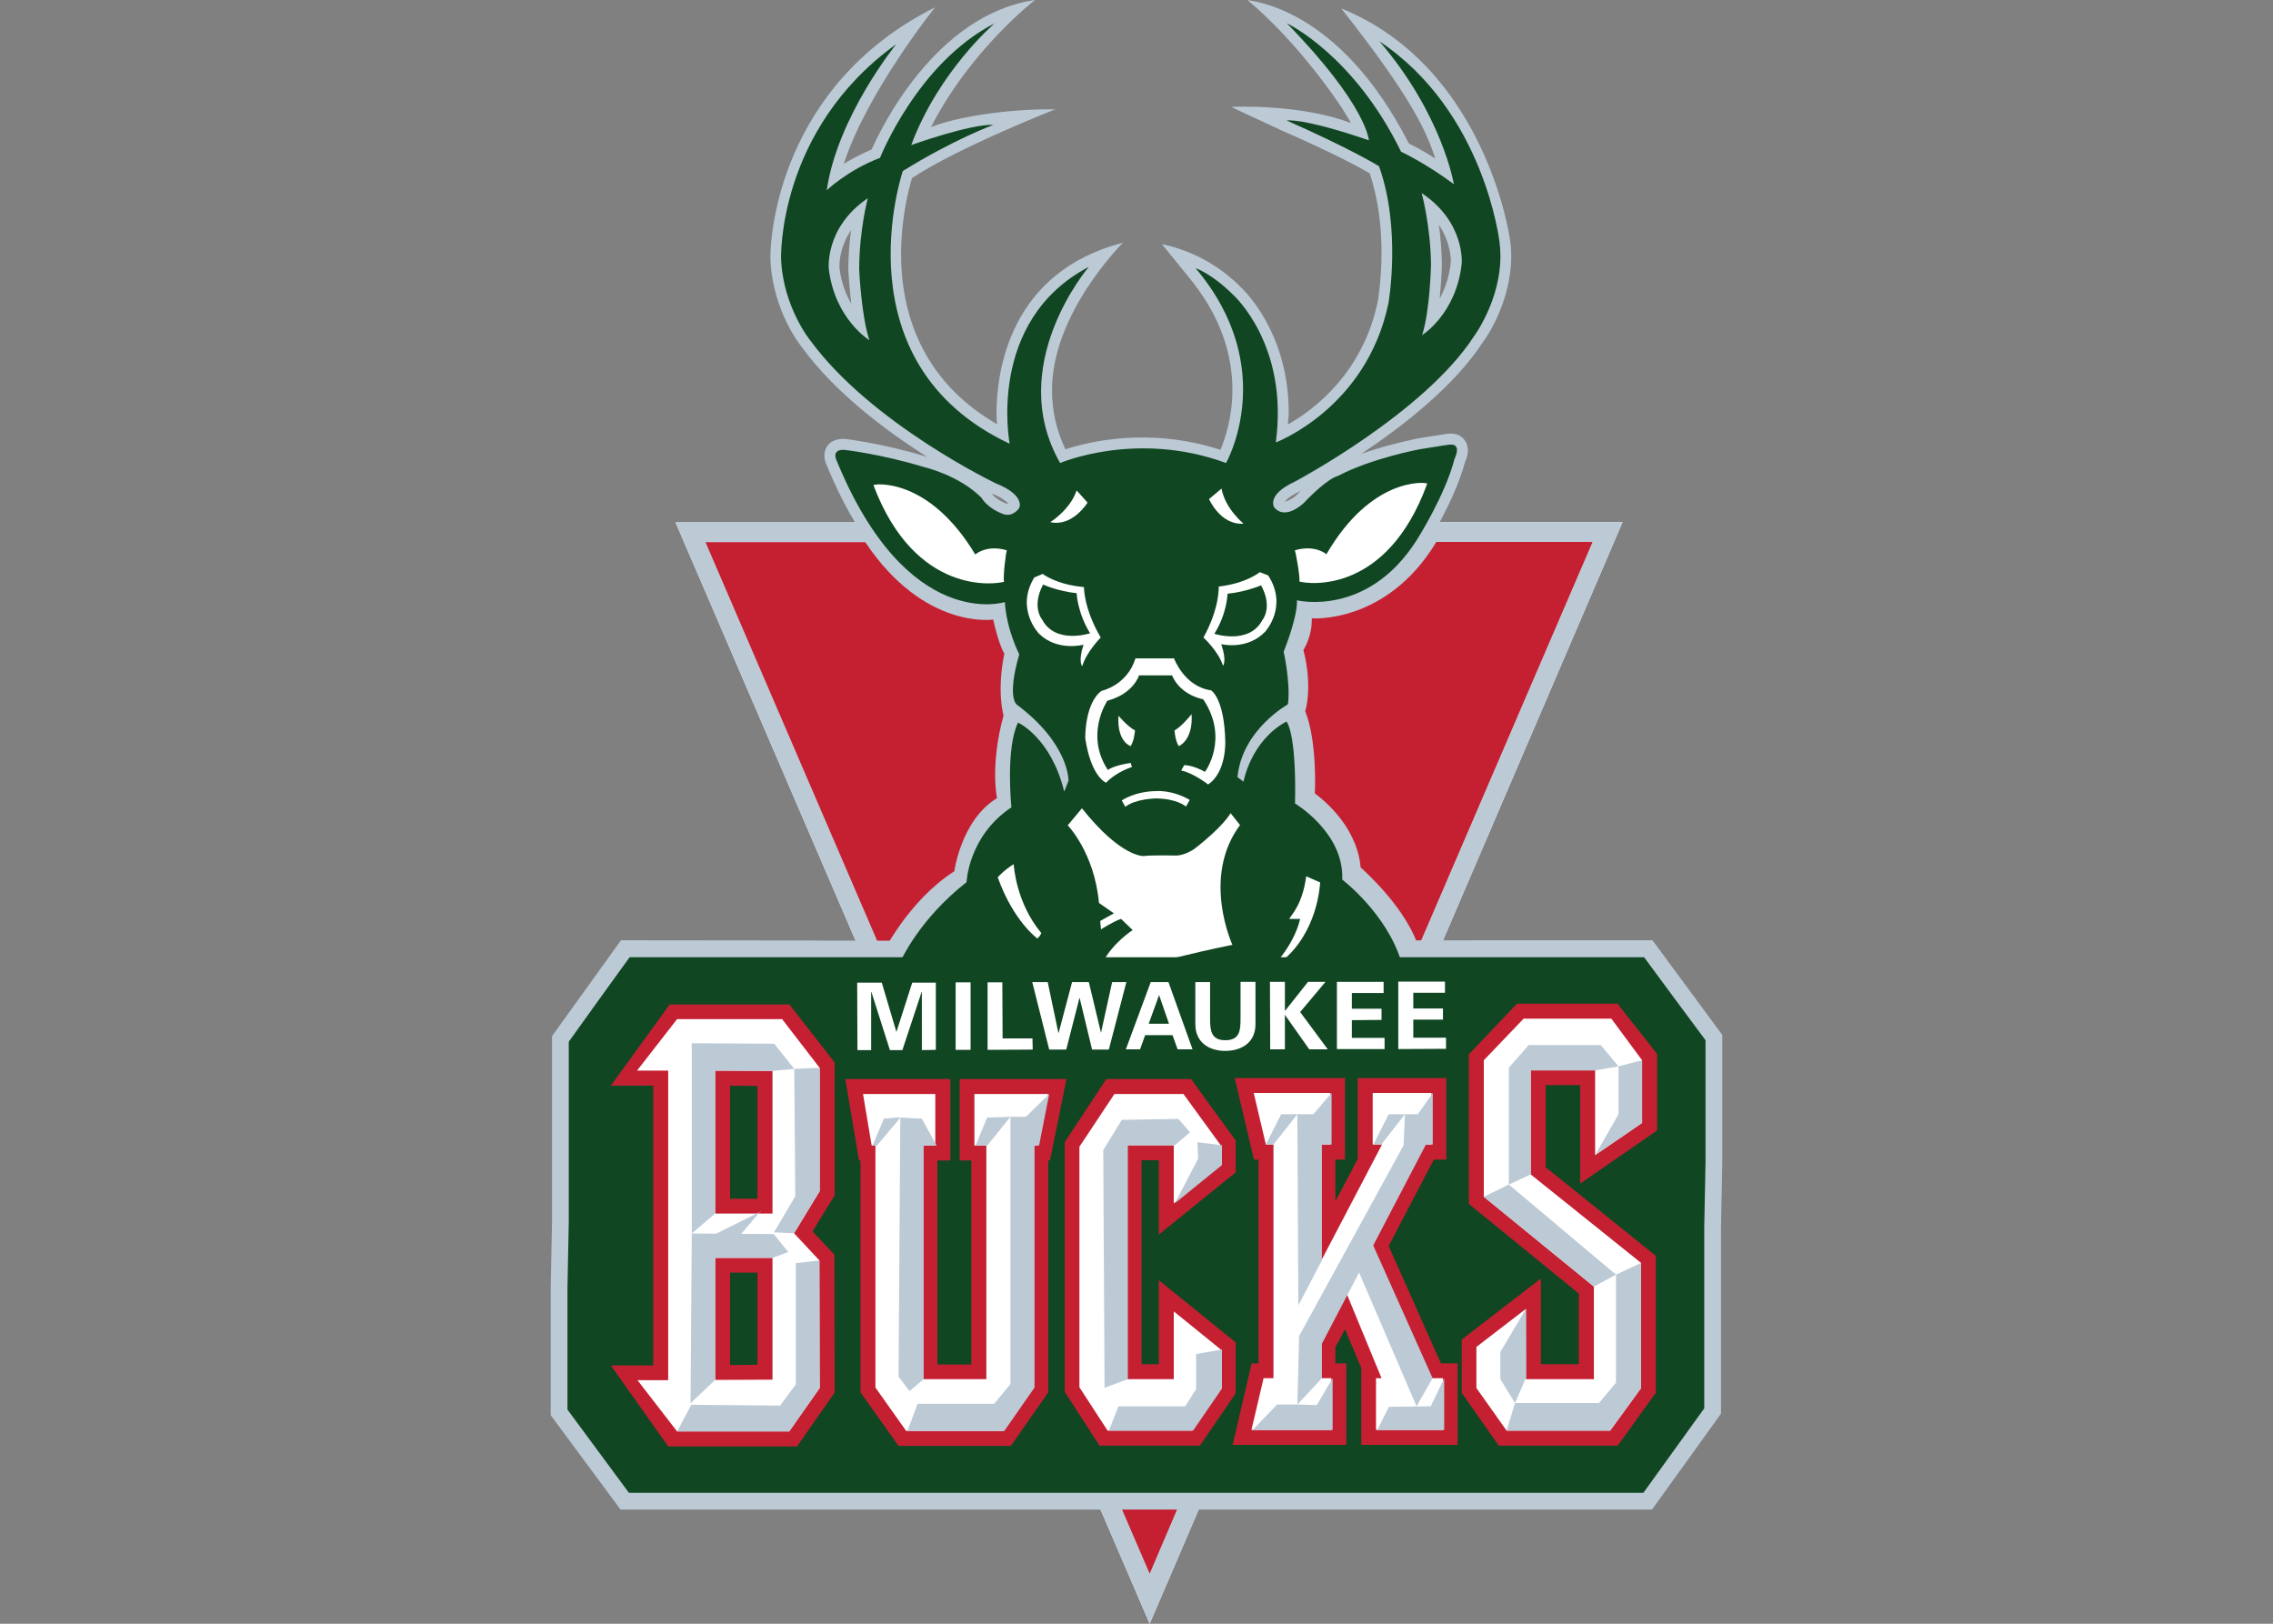 <?xml version="1.0" encoding="UTF-8"?>
<svg xmlns="http://www.w3.org/2000/svg" xmlns:xlink="http://www.w3.org/1999/xlink" width="35pt" height="25pt" viewBox="0 0 35 25" version="1.1">
<rect x="0" y="0" width="35" height="25" fill="#808080" stroke="none"/>
<g id="surface1">
<path style=" stroke:none;fill-rule:nonzero;fill:rgb(100%,100%,100%);fill-opacity:1;" d="M 24.523 8.039 L 10.402 8.043 L 17.703 25 L 24.984 8.039 L 24.523 8.039 "/>
<path style=" stroke:none;fill-rule:nonzero;fill:rgb(73.725%,79.216%,83.922%);fill-opacity:1;" d="M 24.523 8.039 L 10.402 8.043 L 17.703 25 L 24.984 8.039 L 24.523 8.039 M 17.703 24.23 L 10.863 8.348 L 24.523 8.344 Z M 17.703 24.23 "/>
<path style=" stroke:none;fill-rule:nonzero;fill:rgb(73.725%,79.216%,83.922%);fill-opacity:1;" d="M 10.863 8.348 L 24.523 8.344 L 17.703 24.23 L 10.863 8.348 "/>
<path style=" stroke:none;fill-rule:nonzero;fill:rgb(76.863%,12.549%,19.608%);fill-opacity:1;" d="M 10.863 8.348 L 13.324 8.348 C 14.23 9.703 15.293 9.539 15.293 9.539 C 15.387 9.953 15.465 10.062 15.465 10.062 C 15.344 10.664 15.453 11.016 15.453 11.016 C 15.242 11.781 15.352 12.289 15.352 12.289 C 14.801 12.621 14.695 13.414 14.695 13.414 C 13.988 13.867 13.59 14.68 13.59 14.68 L 10.863 8.348 "/>
<path style=" stroke:none;fill-rule:nonzero;fill:rgb(76.863%,12.549%,19.608%);fill-opacity:1;" d="M 24.523 8.344 L 22.117 8.344 C 21.352 9.613 20.199 9.52 20.199 9.52 C 20.207 9.805 20.07 10.008 20.07 10.008 C 20.219 10.59 20.098 10.949 20.098 10.949 C 20.289 11.43 20.246 12.215 20.246 12.215 C 20.949 12.75 20.949 13.352 20.949 13.352 C 21.723 14.062 21.84 14.582 21.84 14.582 L 24.523 8.344 "/>
<path style=" stroke:none;fill-rule:nonzero;fill:rgb(73.725%,79.216%,83.922%);fill-opacity:1;" d="M 25.316 14.477 L 22.992 14.477 C 19.418 14.484 12.598 14.488 12.391 14.48 L 9.562 14.477 L 8.5 15.953 L 8.5 18.82 L 8.48 19.82 L 8.48 21.789 L 9.555 23.242 L 25.438 23.242 L 26.5 21.766 L 26.5 18.902 L 26.52 17.898 L 26.52 15.934 L 25.445 14.477 L 25.316 14.477 M 12.375 14.992 L 12.363 14.988 C 12.449 14.996 12.59 14.996 12.832 15 L 17.688 15 L 22.996 14.992 L 25.188 14.992 C 25.312 15.168 25.965 16.051 26 16.102 L 26 17.895 L 25.98 18.895 L 25.98 21.598 C 25.93 21.676 25.297 22.555 25.172 22.727 L 9.816 22.727 C 9.688 22.555 9.039 21.672 9 21.617 L 9 19.828 L 8.988 19.836 C 8.996 19.781 9 19.727 9 19.676 L 9.02 18.824 L 9.02 16.121 C 9.074 16.043 9.703 15.168 9.828 14.992 Z M 12.375 14.992 "/>
<path style=" stroke:none;fill-rule:nonzero;fill:rgb(73.725%,79.216%,83.922%);fill-opacity:1;" d="M 22.156 3.461 C 22.32 3.707 22.34 3.938 22.34 4.016 L 22.34 4.039 C 22.316 4.27 22.246 4.453 22.168 4.598 C 22.195 4.328 22.203 4.094 22.203 4.074 C 22.199 3.848 22.18 3.641 22.156 3.461 M 19.953 7.633 C 19.918 7.664 19.832 7.719 19.785 7.723 C 19.809 7.688 19.871 7.633 20.012 7.566 L 20.031 7.555 C 20.004 7.582 19.984 7.602 19.953 7.633 M 15.508 7.758 C 15.355 7.703 15.289 7.625 15.27 7.598 C 15.426 7.66 15.496 7.719 15.523 7.75 Z M 12.926 4.125 C 12.926 4.117 12.926 4.109 12.926 4.09 C 12.926 4.004 12.945 3.781 13.105 3.543 C 13.082 3.719 13.062 3.926 13.062 4.152 C 13.066 4.172 13.074 4.41 13.109 4.68 C 13.027 4.535 12.953 4.352 12.926 4.125 M 22.832 5.27 C 22.848 5.254 23.27 4.68 23.27 3.945 C 23.27 3.867 23.266 3.789 23.254 3.711 C 23.246 3.625 22.863 1.027 20.652 0.129 C 21.766 1.539 21.965 2.039 22.102 2.441 C 21.91 2.32 21.762 2.242 21.695 2.211 C 20.609 0.086 19.25 0.02 19.207 0 C 19.977 0.637 20.668 1.629 20.801 1.895 C 20.07 1.609 19.02 1.637 18.961 1.648 L 19.742 2.012 C 20.539 2.359 20.957 2.59 21.09 2.668 C 21.23 3.082 21.273 3.523 21.273 3.887 C 21.273 4.32 21.215 4.637 21.215 4.645 C 20.98 5.754 20.227 6.312 19.832 6.535 C 19.832 6.477 19.844 6.414 19.844 6.355 C 19.844 5.098 19.133 4.449 19.102 4.418 C 18.562 3.867 17.922 3.77 17.891 3.758 L 18.277 4.234 C 18.824 4.879 18.977 5.504 18.977 6 C 18.977 6.426 18.863 6.758 18.793 6.926 C 17.699 6.57 16.758 6.801 16.406 6.918 C 16.262 6.621 16.203 6.32 16.199 6.035 C 16.18 4.84 17.281 3.75 17.289 3.738 C 15.547 4.188 15.344 5.715 15.344 6.371 C 15.344 6.43 15.348 6.48 15.352 6.531 C 14.16 5.844 13.875 4.762 13.875 3.918 C 13.875 3.352 13.996 2.898 14.043 2.742 C 14.77 2.262 16.246 1.684 16.25 1.684 C 15.48 1.672 14.672 1.816 14.336 1.957 C 14.941 0.77 15.93 0.004 15.938 0 C 14.387 0.227 13.547 2.02 13.422 2.301 C 13.258 2.371 13.113 2.449 12.992 2.523 C 13.352 1.418 14.391 0.121 14.398 0.113 C 11.992 1.32 11.863 3.648 11.863 3.945 C 11.863 3.965 11.863 3.98 11.863 3.984 C 11.891 4.781 12.332 5.328 12.352 5.352 C 12.863 6.051 13.645 6.633 14.27 7.031 L 14.262 7.031 C 13.602 6.828 13.039 6.762 13.016 6.758 C 12.848 6.75 12.77 6.816 12.734 6.875 C 12.656 6.996 12.715 7.133 12.727 7.156 C 13.641 9.391 14.855 9.512 15.328 9.465 C 15.371 9.754 15.469 9.988 15.516 10.094 C 15.457 10.316 15.43 10.496 15.43 10.625 C 15.43 10.832 15.492 10.934 15.559 10.984 C 15.543 11.016 15.523 11.055 15.523 11.055 C 15.41 11.289 15.383 11.652 15.383 11.949 C 15.383 12.117 15.395 12.262 15.398 12.352 C 14.867 12.754 14.746 13.301 14.723 13.496 C 14.004 14.086 13.723 14.715 13.707 14.738 L 13.609 14.973 L 21.805 14.973 L 21.738 14.758 C 21.539 14.094 21.008 13.609 20.832 13.461 C 20.809 12.836 20.309 12.422 20.105 12.285 C 20.109 12.238 20.109 12.195 20.109 12.152 C 20.109 11.309 19.996 11.062 19.922 10.992 L 19.918 10.984 L 19.984 10.949 L 19.996 10.867 C 20.004 10.805 20.008 10.734 20.008 10.668 C 20.008 10.41 19.957 10.148 19.938 10.047 C 20.051 9.758 20.102 9.562 20.121 9.434 C 20.492 9.457 21.324 9.395 21.957 8.41 C 21.973 8.379 22.402 7.703 22.559 7.113 C 22.578 7.074 22.602 7.012 22.602 6.934 C 22.602 6.883 22.59 6.828 22.555 6.781 C 22.523 6.73 22.441 6.656 22.277 6.68 L 21.832 6.75 C 21.805 6.758 21.391 6.836 20.961 6.988 C 21.602 6.562 22.398 5.941 22.832 5.27 "/>
<path style=" stroke:none;fill-rule:nonzero;fill:rgb(6.275%,27.451%,13.333%);fill-opacity:1;" d="M 17.859 14.809 L 21.578 14.809 C 21.352 14.062 20.668 13.543 20.668 13.543 C 20.699 12.82 19.941 12.371 19.941 12.371 C 19.965 11.266 19.809 11.109 19.809 11.109 C 19.258 11.406 19.148 12.035 19.148 12.035 L 19.055 11.965 C 19.125 11.234 19.832 10.844 19.832 10.844 C 19.875 10.52 19.766 10.035 19.766 10.035 C 20.004 9.422 19.969 9.242 19.969 9.242 C 19.969 9.242 21.051 9.512 21.812 8.32 C 21.812 8.32 22.25 7.637 22.398 7.062 C 22.398 7.062 22.527 6.812 22.301 6.848 C 22.301 6.848 22.215 6.859 21.855 6.918 C 21.855 6.918 21.121 7.055 20.602 7.328 C 20.602 7.328 20.453 7.348 20.074 7.746 C 20.074 7.746 19.793 8.02 19.621 7.812 C 19.621 7.812 19.492 7.621 19.941 7.414 C 19.941 7.414 21.926 6.363 22.695 5.18 C 22.695 5.18 23.191 4.516 23.09 3.73 C 23.09 3.73 22.863 1.719 21.242 0.637 C 22.211 1.766 22.387 2.836 22.387 2.836 C 21.953 2.512 21.574 2.336 21.574 2.336 C 20.844 0.84 19.816 0.359 19.816 0.359 C 21.051 1.625 21.078 2.16 21.078 2.16 C 20.051 1.809 19.812 1.855 19.812 1.855 C 20.82 2.301 21.234 2.559 21.234 2.559 C 21.582 3.527 21.379 4.672 21.379 4.672 C 21.039 6.289 19.645 6.812 19.645 6.812 C 19.848 5.309 18.992 4.543 18.992 4.543 C 18.66 4.211 18.41 4.129 18.41 4.129 C 19.711 5.668 18.879 7.129 18.879 7.129 C 17.504 6.621 16.324 7.129 16.324 7.129 C 15.465 5.625 16.766 4.109 16.766 4.109 C 15.18 4.941 15.547 6.832 15.547 6.832 C 12.895 5.586 13.902 2.633 13.902 2.633 C 14.688 2.145 15.297 1.922 15.297 1.922 C 14.93 1.91 14.031 2.234 14.031 2.234 C 14.457 1.09 15.316 0.359 15.316 0.359 C 14.125 0.969 13.551 2.43 13.551 2.43 C 13.051 2.621 12.73 2.93 12.73 2.93 C 12.895 1.793 13.801 0.68 13.801 0.68 C 11.965 2 12.027 3.98 12.027 3.98 C 12.055 4.727 12.48 5.246 12.48 5.246 C 13.422 6.527 15.332 7.441 15.332 7.441 C 15.793 7.625 15.695 7.82 15.695 7.82 C 15.582 7.977 15.445 7.914 15.445 7.914 C 15.195 7.82 15.113 7.664 15.113 7.664 C 14.762 7.312 14.227 7.191 14.227 7.191 C 13.562 6.988 13 6.926 13 6.926 C 12.797 6.918 12.879 7.082 12.879 7.082 C 13.969 9.75 15.473 9.27 15.473 9.27 C 15.5 9.703 15.695 10.074 15.695 10.074 C 15.5 10.746 15.656 10.848 15.656 10.848 C 16.469 11.457 16.453 12.02 16.453 12.02 L 16.387 12.188 C 16.184 11.355 15.676 11.125 15.676 11.125 C 15.48 11.531 15.574 12.43 15.574 12.43 C 14.91 12.871 14.883 13.582 14.883 13.582 C 14.141 14.164 13.863 14.809 13.863 14.809 L 16.984 14.809 M 22.508 4.055 C 22.426 4.832 21.898 5.16 21.898 5.16 C 22.02 4.781 22.035 4.074 22.035 4.074 C 22.027 3.465 21.891 2.973 21.891 2.973 C 22.562 3.418 22.508 4.055 22.508 4.055 M 12.762 4.141 C 12.762 4.141 12.695 3.504 13.363 3.051 C 13.363 3.051 13.23 3.543 13.23 4.152 C 13.23 4.152 13.262 4.863 13.387 5.238 C 13.387 5.238 12.855 4.914 12.762 4.141 "/>
<path style=" stroke:none;fill-rule:nonzero;fill:rgb(100%,100%,100%);fill-opacity:1;" d="M 16.746 7.738 L 16.578 7.551 C 16.477 7.852 16.172 8.039 16.172 8.039 C 16.516 8.117 16.746 7.738 16.746 7.738 "/>
<path style=" stroke:none;fill-rule:nonzero;fill:rgb(100%,100%,100%);fill-opacity:1;" d="M 18.617 7.684 L 18.809 7.523 C 18.867 7.836 19.148 8.062 19.148 8.062 C 18.793 8.09 18.617 7.684 18.617 7.684 "/>
<path style=" stroke:none;fill-rule:nonzero;fill:rgb(100%,100%,100%);fill-opacity:1;" d="M 20.113 13.492 C 20.113 13.492 20.297 13.574 20.328 13.586 C 20.324 13.625 20.293 14.359 19.727 14.809 C 19.699 14.793 19.539 14.941 19.539 14.941 C 19.539 14.941 19.914 14.598 20.02 14.148 L 19.852 14.148 C 19.879 14.09 20.055 13.934 20.113 13.492 "/>
<path style=" stroke:none;fill-rule:nonzero;fill:rgb(100%,100%,100%);fill-opacity:1;" d="M 15.016 8.539 C 15.016 8.539 15.184 8.379 15.504 8.473 C 15.488 8.504 15.441 8.898 15.461 8.957 C 15.332 8.996 14.094 9.18 13.449 7.469 C 13.484 7.445 14.309 7.359 15.016 8.535 "/>
<path style=" stroke:none;fill-rule:nonzero;fill:rgb(100%,100%,100%);fill-opacity:1;" d="M 20.426 8.535 C 20.426 8.535 20.254 8.379 19.938 8.473 C 19.953 8.504 20.023 8.895 20.008 8.953 C 20.137 8.992 21.352 9.164 21.977 7.445 C 21.941 7.422 21.117 7.344 20.426 8.531 "/>
<path style=" stroke:none;fill-rule:nonzero;fill:rgb(100%,100%,100%);fill-opacity:1;" d="M 15.363 13.508 C 15.363 13.508 15.453 13.402 15.609 13.305 C 15.613 13.348 15.648 13.902 16.035 14.367 C 16.004 14.43 15.973 14.449 15.973 14.449 C 15.973 14.449 15.609 14.191 15.363 13.508 "/>
<path style=" stroke:none;fill-rule:nonzero;fill:rgb(100%,100%,100%);fill-opacity:1;" d="M 16.691 9.039 C 16.258 9 16.055 8.836 16.055 8.836 L 15.926 8.891 C 15.629 9.379 16 9.758 16 9.758 C 16.285 10.035 16.684 9.926 16.684 9.926 C 16.598 10.191 16.664 10.258 16.664 10.258 C 16.73 10.035 16.949 9.816 16.949 9.816 C 16.684 9.363 16.691 9.039 16.691 9.039 "/>
<path style=" stroke:none;fill-rule:nonzero;fill:rgb(100%,100%,100%);fill-opacity:1;" d="M 18.766 9.031 C 19.199 8.98 19.398 8.809 19.398 8.809 L 19.527 8.859 C 19.84 9.34 19.48 9.727 19.48 9.727 C 19.203 10.016 18.805 9.918 18.805 9.918 C 18.895 10.184 18.832 10.25 18.832 10.25 C 18.762 10.027 18.531 9.816 18.531 9.816 C 18.785 9.355 18.766 9.031 18.766 9.031 "/>
<path style=" stroke:none;fill-rule:nonzero;fill:rgb(6.275%,27.451%,13.333%);fill-opacity:1;" d="M 16.578 9.133 C 16.293 9.105 16.062 9 16.062 9 C 15.879 9.344 16.047 9.539 16.047 9.539 C 16.25 9.926 16.785 9.75 16.785 9.75 C 16.59 9.434 16.578 9.133 16.578 9.133 "/>
<path style=" stroke:none;fill-rule:nonzero;fill:rgb(6.275%,27.451%,13.333%);fill-opacity:1;" d="M 18.902 9.141 C 19.188 9.113 19.418 9.012 19.418 9.012 C 19.605 9.352 19.438 9.547 19.438 9.547 C 19.234 9.934 18.699 9.758 18.699 9.758 C 18.895 9.445 18.902 9.141 18.902 9.141 "/>
<path style=" stroke:none;fill-rule:nonzero;fill:rgb(100%,100%,100%);fill-opacity:1;" d="M 18.078 10.137 L 17.484 10.137 C 17.355 10.555 16.961 10.637 16.961 10.637 C 16.699 10.832 16.711 11.367 16.711 11.367 C 16.801 11.965 17.031 12.051 17.031 12.051 C 17.191 11.883 17.43 11.809 17.43 11.809 L 17.41 11.746 C 17.133 11.789 17.059 11.855 17.059 11.855 C 16.699 11.309 17.051 10.789 17.051 10.789 C 17.457 10.68 17.539 10.398 17.539 10.398 L 18.047 10.398 C 18.18 10.711 18.527 10.766 18.527 10.766 C 18.934 11.375 18.555 11.883 18.555 11.883 C 18.352 11.773 18.234 11.781 18.234 11.781 L 18.188 11.863 C 18.379 11.902 18.602 12.078 18.602 12.078 C 18.887 11.891 18.867 11.414 18.867 11.414 C 18.852 10.746 18.648 10.629 18.648 10.629 C 18.234 10.57 18.078 10.137 18.078 10.137 "/>
<path style=" stroke:none;fill-rule:nonzero;fill:rgb(100%,100%,100%);fill-opacity:1;" d="M 18.348 10.996 C 18.375 11.398 18.152 11.488 18.152 11.488 C 18.094 11.406 18.086 11.246 18.086 11.246 C 18.199 11.184 18.348 10.996 18.348 10.996 "/>
<path style=" stroke:none;fill-rule:nonzero;fill:rgb(100%,100%,100%);fill-opacity:1;" d="M 17.223 11.02 C 17.195 11.422 17.41 11.488 17.41 11.488 C 17.465 11.406 17.477 11.246 17.477 11.246 C 17.359 11.184 17.223 11.02 17.223 11.02 "/>
<path style=" stroke:none;fill-rule:nonzero;fill:rgb(100%,100%,100%);fill-opacity:1;" d="M 18.32 12.316 C 18.043 12.156 17.801 12.18 17.801 12.18 C 17.473 12.184 17.273 12.324 17.273 12.324 L 17.328 12.422 C 17.484 12.297 17.801 12.293 17.801 12.293 C 18.129 12.297 18.262 12.418 18.262 12.418 L 18.32 12.316 "/>
<path style=" stroke:none;fill-rule:nonzero;fill:rgb(100%,100%,100%);fill-opacity:1;" d="M 16.984 14.809 C 17.141 14.512 17.441 14.32 17.441 14.32 L 17.262 14.148 C 17.148 14.184 16.953 14.309 16.953 14.309 L 16.941 14.18 L 17.152 14.062 L 16.922 13.902 C 16.852 13.129 16.441 12.707 16.441 12.707 L 16.66 12.445 C 17.262 13.203 17.609 13.18 17.609 13.18 C 17.734 13.164 18.102 13.172 18.102 13.172 C 18.242 13.176 18.391 13.07 18.391 13.07 C 18.844 12.719 18.949 12.52 18.949 12.52 L 19.094 12.703 C 18.496 13.508 18.977 14.547 18.977 14.547 C 18.285 14.688 17.859 14.809 17.859 14.809 L 16.984 14.809 "/>
<path style=" stroke:none;fill-rule:nonzero;fill:rgb(6.275%,27.451%,13.333%);fill-opacity:1;" d="M 22.629 22.984 L 25.305 22.984 C 25.402 22.848 26.18 21.77 26.242 21.684 L 26.242 18.902 L 26.262 17.895 L 26.262 16.016 C 26.195 15.93 25.414 14.871 25.316 14.738 L 9.695 14.738 C 9.598 14.871 8.82 15.949 8.758 16.039 L 8.758 18.82 L 8.738 19.828 L 8.738 21.703 C 8.805 21.793 9.586 22.852 9.684 22.984 L 22.629 22.984 "/>
<path style=" stroke:none;fill-rule:nonzero;fill:rgb(76.863%,12.549%,19.608%);fill-opacity:1;" d="M 17.277 23.242 L 17.703 24.23 L 18.125 23.242 L 17.277 23.242 "/>
<path style=" stroke:none;fill-rule:nonzero;fill:rgb(100%,100%,100%);fill-opacity:1;" d="M 13.895 16.168 L 13.703 16.168 L 13.418 15.273 L 13.414 15.277 L 13.414 16.168 L 13.203 16.168 L 13.199 15.129 L 13.578 15.129 L 13.801 15.883 L 13.805 15.883 L 14.047 15.129 L 14.41 15.129 L 14.41 16.164 L 14.195 16.168 L 14.195 15.277 L 14.191 15.273 L 13.895 16.168 "/>
<path style=" stroke:none;fill-rule:nonzero;fill:rgb(100%,100%,100%);fill-opacity:1;" d="M 14.945 16.164 L 14.715 16.164 L 14.715 15.125 L 14.945 15.125 L 14.945 16.164 "/>
<path style=" stroke:none;fill-rule:nonzero;fill:rgb(100%,100%,100%);fill-opacity:1;" d="M 15.207 16.164 L 15.207 15.125 L 15.434 15.125 L 15.438 15.988 L 15.898 15.988 L 15.902 16.16 L 15.207 16.164 "/>
<path style=" stroke:none;fill-rule:nonzero;fill:rgb(100%,100%,100%);fill-opacity:1;" d="M 16.508 15.121 L 16.766 15.121 L 16.953 15.902 L 17.125 15.121 L 17.344 15.121 L 17.074 16.16 L 16.816 16.16 L 16.625 15.367 L 16.621 15.367 L 16.418 16.16 L 16.156 16.16 L 15.895 15.121 L 16.133 15.121 L 16.297 15.902 L 16.301 15.902 L 16.508 15.121 "/>
<path style=" stroke:none;fill-rule:nonzero;fill:rgb(100%,100%,100%);fill-opacity:1;" d="M 19.332 15.117 L 19.332 15.77 C 19.332 16.043 19.129 16.18 18.867 16.18 C 18.609 16.18 18.406 16.043 18.406 15.77 L 18.406 15.121 L 18.633 15.121 L 18.633 15.684 C 18.633 15.859 18.645 16.016 18.867 16.016 C 19.094 16.016 19.102 15.859 19.102 15.68 L 19.102 15.117 L 19.332 15.117 "/>
<path style=" stroke:none;fill-rule:nonzero;fill:rgb(100%,100%,100%);fill-opacity:1;" d="M 19.785 15.566 L 20.141 15.117 L 20.41 15.117 L 20.02 15.582 L 20.445 16.156 L 20.16 16.156 L 19.785 15.625 L 19.785 16.156 L 19.559 16.156 L 19.555 15.117 L 19.785 15.117 L 19.785 15.566 "/>
<path style=" stroke:none;fill-rule:nonzero;fill:rgb(100%,100%,100%);fill-opacity:1;" d="M 20.586 15.117 L 21.305 15.117 L 21.305 15.289 L 20.816 15.289 L 20.816 15.531 L 21.273 15.531 L 21.273 15.703 L 20.816 15.707 L 20.816 15.98 L 21.32 15.98 L 21.32 16.152 L 20.586 16.152 L 20.586 15.117 "/>
<path style=" stroke:none;fill-rule:nonzero;fill:rgb(100%,100%,100%);fill-opacity:1;" d="M 21.531 15.113 L 22.25 15.113 L 22.25 15.285 L 21.762 15.285 L 21.762 15.527 L 22.219 15.527 L 22.219 15.699 L 21.762 15.699 L 21.762 15.977 L 22.266 15.977 L 22.266 16.148 L 21.531 16.152 L 21.531 15.113 "/>
<path style=" stroke:none;fill-rule:nonzero;fill:rgb(100%,100%,100%);fill-opacity:1;" d="M 17.336 16.156 L 17.719 15.121 L 17.992 15.121 L 18.363 16.156 L 18.133 16.156 L 18.055 15.938 L 17.633 15.938 L 17.555 16.156 L 17.336 16.156 M 18 15.762 L 17.848 15.32 L 17.688 15.762 Z M 18 15.762 "/>
<path style=" stroke:none;fill-rule:nonzero;fill:rgb(76.863%,12.549%,19.608%);fill-opacity:1;" d="M 12.621 16.441 L 12.043 15.691 L 10.031 15.852 L 10.016 16.484 L 10.289 16.484 L 10.289 21.25 L 10.043 21.25 L 9.996 21.855 L 12.152 22.039 L 12.621 21.371 L 12.617 19.406 L 12.227 18.988 L 12.621 18.34 L 12.621 16.441 M 11.895 16.488 L 11.895 18.684 L 11.012 18.684 L 11.012 16.484 Z M 11.012 21.246 L 11.012 19.367 L 11.895 19.367 L 11.895 21.242 Z M 11.012 21.246 "/>
<path style=" stroke:none;fill-rule:nonzero;fill:rgb(76.863%,12.549%,19.608%);fill-opacity:1;" d="M 12.156 15.465 L 10.312 15.465 L 9.406 16.715 L 10.059 16.715 L 10.059 21.023 L 9.406 21.023 L 10.289 22.27 L 12.273 22.27 L 12.852 21.441 L 12.848 19.316 C 12.848 19.316 12.625 19.082 12.512 18.961 C 12.617 18.781 12.852 18.406 12.852 18.406 L 12.852 16.359 L 12.156 15.465 M 11.93 15.922 C 12.027 16.047 12.32 16.426 12.391 16.52 L 12.391 18.277 C 12.332 18.367 11.938 19.02 11.938 19.02 C 11.938 19.02 12.301 19.402 12.387 19.496 C 12.387 19.656 12.391 21.168 12.391 21.297 C 12.332 21.379 12.121 21.68 12.031 21.809 L 10.121 21.809 C 10.168 21.656 10.184 21.59 10.215 21.48 C 10.246 21.48 10.52 21.48 10.52 21.48 L 10.52 16.258 C 10.52 16.258 10.23 16.258 10.18 16.258 C 10.141 16.152 10.113 16.078 10.059 15.922 Z M 11.93 15.922 "/>
<path style=" stroke:none;fill-rule:nonzero;fill:rgb(76.863%,12.549%,19.608%);fill-opacity:1;" d="M 10.785 16.484 L 10.785 18.914 L 12.125 18.914 L 12.125 16.258 L 10.785 16.258 L 10.785 16.484 M 11.242 16.715 C 11.406 16.719 11.504 16.719 11.664 16.719 L 11.664 18.457 L 11.242 18.457 Z M 11.242 16.715 "/>
<path style=" stroke:none;fill-rule:nonzero;fill:rgb(76.863%,12.549%,19.608%);fill-opacity:1;" d="M 11.895 19.137 L 10.785 19.137 L 10.785 21.477 L 12.125 21.469 L 12.125 19.137 L 11.895 19.137 M 11.664 19.594 L 11.664 21.012 C 11.504 21.016 11.406 21.016 11.242 21.016 L 11.242 19.594 Z M 11.664 19.594 "/>
<path style=" stroke:none;fill-rule:nonzero;fill:rgb(76.863%,12.549%,19.608%);fill-opacity:1;" d="M 15.004 16.844 L 15.004 17.637 L 15.188 17.637 L 15.188 21.234 L 14.207 21.234 L 14.207 17.637 L 14.402 17.637 L 14.402 16.844 L 13.289 16.844 L 13.418 17.637 L 13.48 17.637 L 13.48 21.363 L 13.953 22.031 L 15.449 22.031 L 15.91 21.363 L 15.91 17.637 L 15.98 17.637 L 16.141 16.844 L 15.004 16.844 "/>
<path style=" stroke:none;fill-rule:nonzero;fill:rgb(76.863%,12.549%,19.608%);fill-opacity:1;" d="M 16.141 16.613 L 14.777 16.613 L 14.777 17.867 L 14.957 17.867 L 14.957 21.008 L 14.434 21.008 L 14.434 17.867 L 14.633 17.867 L 14.633 16.613 L 13.016 16.613 L 13.227 17.867 L 13.25 17.867 L 13.25 21.438 L 13.836 22.262 L 15.566 22.262 L 16.141 21.438 L 16.141 17.867 L 16.168 17.867 L 16.422 16.613 L 16.141 16.613 M 15.859 17.07 C 15.832 17.227 15.816 17.289 15.793 17.406 L 15.684 17.406 L 15.684 21.293 C 15.625 21.375 15.418 21.672 15.328 21.801 L 14.074 21.801 C 13.98 21.676 13.77 21.375 13.711 21.289 L 13.711 17.406 L 13.617 17.406 C 13.594 17.285 13.582 17.223 13.559 17.07 L 14.172 17.07 L 14.172 17.406 L 13.977 17.406 L 13.977 21.465 L 15.414 21.465 L 15.414 17.406 L 15.234 17.406 L 15.234 17.07 Z M 15.859 17.07 "/>
<path style=" stroke:none;fill-rule:nonzero;fill:rgb(76.863%,12.549%,19.608%);fill-opacity:1;" d="M 18.797 17.938 L 18.797 17.633 L 18.223 16.844 L 17.156 16.844 L 16.621 17.656 L 16.621 21.359 L 17.055 22.027 L 18.355 22.027 L 18.797 21.379 L 18.797 20.777 L 18.074 20.191 L 18.074 21.234 L 17.348 21.234 L 17.348 17.633 L 18.074 17.633 L 18.074 18.527 L 18.797 17.938 "/>
<path style=" stroke:none;fill-rule:nonzero;fill:rgb(76.863%,12.549%,19.608%);fill-opacity:1;" d="M 18.223 16.613 L 17.035 16.613 L 16.395 17.586 L 16.395 21.43 L 16.93 22.258 L 18.477 22.258 L 19.027 21.453 L 19.027 20.668 L 17.844 19.711 L 17.844 21.004 L 17.578 21.004 L 17.578 17.863 L 17.844 17.863 L 17.844 19.008 L 19.027 18.051 L 19.027 17.559 L 18.34 16.613 L 18.223 16.613 M 18.105 17.07 C 18.203 17.207 18.504 17.617 18.57 17.707 L 18.57 17.828 C 18.512 17.875 18.434 17.938 18.301 18.047 L 18.301 17.406 L 17.117 17.406 L 17.117 21.461 L 18.301 21.461 L 18.301 20.672 C 18.434 20.777 18.512 20.844 18.57 20.887 L 18.57 21.309 C 18.512 21.391 18.32 21.672 18.23 21.797 L 17.18 21.797 C 17.094 21.664 16.902 21.371 16.852 21.293 L 16.852 17.723 C 16.91 17.637 17.188 17.215 17.281 17.07 Z M 18.105 17.07 "/>
<path style=" stroke:none;fill-rule:nonzero;fill:rgb(76.863%,12.549%,19.608%);fill-opacity:1;" d="M 23.57 18.082 L 23.57 16.48 L 24.562 16.48 L 24.562 17.785 L 25.285 17.289 L 25.285 16.324 L 24.812 15.684 L 23.461 15.684 L 22.848 16.324 L 22.848 18.426 L 24.543 19.809 L 24.543 21.234 L 23.496 21.234 L 23.496 20.152 L 22.734 20.738 L 22.734 21.371 L 23.199 22.027 L 24.793 22.027 L 25.266 21.371 L 25.266 19.445 L 23.57 18.082 "/>
<path style=" stroke:none;fill-rule:nonzero;fill:rgb(76.863%,12.549%,19.608%);fill-opacity:1;" d="M 24.812 15.453 L 23.359 15.453 L 22.617 16.234 L 22.617 18.535 C 22.617 18.535 24.16 19.793 24.312 19.918 L 24.312 21.004 L 23.727 21.004 L 23.727 19.684 L 22.508 20.625 L 22.508 21.445 L 23.078 22.258 L 24.91 22.258 L 25.496 21.445 L 25.496 19.336 C 23.988 18.121 24.008 18.137 23.801 17.973 L 23.801 16.707 L 24.332 16.707 L 24.332 18.223 L 25.516 17.406 L 25.516 16.227 L 24.906 15.453 L 24.812 15.453 M 24.719 15.914 C 24.812 16.004 24.957 16.324 25.055 16.422 L 25.055 17.168 C 24.996 17.211 24.926 17.258 24.789 17.352 L 24.789 16.25 L 23.344 16.25 L 23.344 18.191 C 23.344 18.191 24.883 19.43 25.039 19.555 L 25.039 21.297 C 24.977 21.379 24.766 21.676 24.676 21.797 L 23.316 21.797 C 23.227 21.672 23.023 21.379 22.965 21.297 L 22.965 20.852 C 23.027 20.805 23.117 20.734 23.266 20.617 L 23.266 21.461 L 24.77 21.461 L 24.77 19.699 C 24.77 19.699 23.23 18.441 23.078 18.316 L 23.078 16.418 C 23.164 16.324 23.461 16.012 23.559 15.914 Z M 24.719 15.914 "/>
<path style=" stroke:none;fill-rule:nonzero;fill:rgb(76.863%,12.549%,19.608%);fill-opacity:1;" d="M 22.039 21.219 L 21.129 19.172 L 21.941 17.621 L 22.043 17.621 L 22.043 16.828 L 21.137 16.828 L 21.137 17.621 L 21.281 17.621 L 20.336 19.426 L 20.336 17.621 L 20.48 17.621 L 20.48 16.828 L 19.305 16.828 L 19.492 17.621 L 19.609 17.621 L 19.609 21.219 L 19.457 21.219 L 19.27 22.016 L 20.5 22.016 L 20.5 21.219 L 20.336 21.219 L 20.336 20.688 L 20.738 19.922 L 21.273 21.219 L 21.188 21.219 L 21.188 22.016 L 22.219 22.016 L 22.219 21.219 L 22.039 21.219 "/>
<path style=" stroke:none;fill-rule:nonzero;fill:rgb(76.863%,12.549%,19.608%);fill-opacity:1;" d="M 22.043 16.598 L 20.906 16.598 L 20.906 17.844 C 20.805 18.039 20.734 18.172 20.562 18.496 L 20.562 17.855 L 20.711 17.855 L 20.711 16.598 L 19.012 16.598 L 19.309 17.855 L 19.379 17.855 L 19.379 20.992 L 19.273 20.992 L 18.98 22.246 L 20.73 22.246 L 20.73 20.992 L 20.562 20.992 L 20.562 20.742 C 20.582 20.711 20.641 20.598 20.711 20.465 C 20.824 20.734 20.883 20.879 20.961 21.062 L 20.961 22.246 L 22.445 22.246 L 22.445 20.992 L 22.188 20.992 C 22.086 20.766 21.457 19.352 21.383 19.184 C 21.465 19.023 21.977 18.051 22.078 17.855 L 22.27 17.855 L 22.27 16.598 L 22.043 16.598 M 21.812 17.055 L 21.812 17.395 L 21.801 17.395 L 20.871 19.164 L 21.891 21.449 L 21.988 21.449 L 21.988 21.789 L 21.418 21.789 L 21.418 21.449 L 21.613 21.449 L 20.762 19.379 L 20.105 20.629 L 20.105 21.449 L 20.27 21.449 L 20.27 21.789 L 19.559 21.789 C 19.594 21.633 19.609 21.566 19.641 21.449 L 19.84 21.449 L 19.84 17.395 L 19.672 17.395 C 19.645 17.277 19.629 17.211 19.594 17.055 L 20.254 17.055 L 20.254 17.395 L 20.105 17.395 L 20.105 19.426 L 20.539 19.535 L 21.66 17.395 L 21.363 17.395 L 21.363 17.055 Z M 21.812 17.055 "/>
<path style=" stroke:none;fill-rule:nonzero;fill:rgb(100%,100%,100%);fill-opacity:1;" d="M 12.621 16.441 L 12.043 15.691 L 10.426 15.691 L 9.809 16.484 L 10.289 16.484 L 10.289 21.25 L 9.816 21.25 L 10.426 22.039 L 12.152 22.039 L 12.621 21.371 L 12.617 19.406 L 12.227 18.988 L 12.621 18.34 L 12.621 16.441 M 11.895 16.488 L 11.895 18.684 L 11.012 18.684 L 11.012 16.484 Z M 11.012 21.246 L 11.012 19.367 L 11.895 19.367 L 11.895 21.242 Z M 11.012 21.246 "/>
<path style=" stroke:none;fill-rule:nonzero;fill:rgb(100%,100%,100%);fill-opacity:1;" d="M 15.004 16.844 L 15.004 17.637 L 15.188 17.637 L 15.188 21.234 L 14.207 21.234 L 14.207 17.637 L 14.402 17.637 L 14.402 16.844 L 13.289 16.844 L 13.422 17.637 L 13.48 17.637 L 13.48 21.363 L 13.953 22.031 L 15.449 22.031 L 15.91 21.363 L 15.91 17.637 L 15.98 17.637 L 16.141 16.844 L 15.004 16.844 "/>
<path style=" stroke:none;fill-rule:nonzero;fill:rgb(100%,100%,100%);fill-opacity:1;" d="M 18.797 17.938 L 18.797 17.633 L 18.223 16.844 L 17.16 16.844 L 16.621 17.656 L 16.621 21.359 L 17.055 22.027 L 18.355 22.027 L 18.797 21.379 L 18.797 20.777 L 18.074 20.191 L 18.074 21.234 L 17.348 21.234 L 17.348 17.633 L 18.074 17.633 L 18.074 18.527 L 18.797 17.938 "/>
<path style=" stroke:none;fill-rule:nonzero;fill:rgb(100%,100%,100%);fill-opacity:1;" d="M 23.57 18.082 L 23.57 16.48 L 24.562 16.48 L 24.562 17.785 L 25.285 17.289 L 25.285 16.324 L 24.812 15.684 L 23.461 15.684 L 22.848 16.324 L 22.848 18.426 L 24.543 19.809 L 24.543 21.234 L 23.496 21.234 L 23.496 20.152 L 22.734 20.738 L 22.734 21.371 L 23.199 22.027 L 24.793 22.027 L 25.27 21.371 L 25.27 19.445 L 23.57 18.082 "/>
<path style=" stroke:none;fill-rule:nonzero;fill:rgb(100%,100%,100%);fill-opacity:1;" d="M 22.039 21.219 L 21.129 19.172 L 21.941 17.621 L 22.043 17.621 L 22.043 16.828 L 21.137 16.828 L 21.137 17.621 L 21.281 17.621 L 20.336 19.426 L 20.336 17.621 L 20.484 17.621 L 20.484 16.828 L 19.305 16.828 L 19.492 17.621 L 19.609 17.621 L 19.609 21.219 L 19.457 21.219 L 19.27 22.016 L 20.5 22.016 L 20.5 21.219 L 20.336 21.219 L 20.336 20.688 L 20.738 19.922 L 21.273 21.219 L 21.188 21.219 L 21.188 22.016 L 22.219 22.016 L 22.219 21.219 L 22.039 21.219 "/>
<path style=" stroke:none;fill-rule:nonzero;fill:rgb(73.725%,79.216%,83.922%);fill-opacity:1;" d="M 14.195 17.223 L 14.422 17.637 L 14.223 17.637 L 14.223 21.234 L 14.004 21.418 L 13.836 21.195 L 13.863 17.207 L 14.195 17.223 "/>
<path style=" stroke:none;fill-rule:nonzero;fill:rgb(73.725%,79.216%,83.922%);fill-opacity:1;" d="M 16 17.637 L 15.93 17.637 L 15.93 21.363 L 15.465 22.031 L 13.973 22.031 L 14.129 21.613 L 15.309 21.613 L 15.559 21.309 L 15.559 17.195 L 15.797 17.195 L 16.156 16.844 L 16 17.637 "/>
<path style=" stroke:none;fill-rule:nonzero;fill:rgb(73.725%,79.216%,83.922%);fill-opacity:1;" d="M 15.203 17.637 L 15.023 17.637 L 15.199 17.207 L 15.559 17.195 L 15.203 17.637 "/>
<path style=" stroke:none;fill-rule:nonzero;fill:rgb(73.725%,79.216%,83.922%);fill-opacity:1;" d="M 13.5 17.637 L 13.438 17.637 L 13.613 17.223 L 13.863 17.207 L 13.5 17.637 "/>
<path style=" stroke:none;fill-rule:nonzero;fill:rgb(73.725%,79.216%,83.922%);fill-opacity:1;" d="M 13.5 17.637 L 13.438 17.637 L 13.613 17.223 L 13.863 17.207 L 13.5 17.637 "/>
<path style=" stroke:none;fill-rule:nonzero;fill:rgb(73.725%,79.216%,83.922%);fill-opacity:1;" d="M 10.645 21.629 L 10.426 22.039 L 12.152 22.039 L 12.621 21.371 L 12.617 19.406 L 12.254 19.449 L 12.254 21.316 L 12.012 21.641 L 10.645 21.629 "/>
<path style=" stroke:none;fill-rule:nonzero;fill:rgb(73.725%,79.216%,83.922%);fill-opacity:1;" d="M 12.23 16.457 L 12.246 18.418 L 11.918 18.973 L 12.227 18.988 L 12.621 18.34 L 12.621 16.441 L 12.23 16.457 "/>
<path style=" stroke:none;fill-rule:nonzero;fill:rgb(73.725%,79.216%,83.922%);fill-opacity:1;" d="M 11.012 18.684 L 10.652 18.992 L 10.652 16.062 L 11.922 16.07 L 12.23 16.457 L 11.895 16.488 L 11.012 16.484 L 11.012 18.684 "/>
<path style=" stroke:none;fill-rule:nonzero;fill:rgb(73.725%,79.216%,83.922%);fill-opacity:1;" d="M 11.895 19.367 L 12.137 19.277 L 11.914 19 L 10.652 18.992 L 10.633 21.605 L 11.012 21.246 L 11.012 19.367 L 11.895 19.367 "/>
<path style=" stroke:none;fill-rule:nonzero;fill:rgb(73.725%,79.216%,83.922%);fill-opacity:1;" d="M 11.352 19.07 L 10.883 19.066 L 11.715 18.652 L 11.715 18.641 L 11.352 19.07 "/>
<path style=" stroke:none;fill-rule:nonzero;fill:rgb(73.725%,79.216%,83.922%);fill-opacity:1;" d="M 17.273 17.242 L 16.988 17.707 L 17.008 21.367 L 17.367 21.234 L 17.367 17.633 L 18.09 17.633 L 18.324 17.434 L 18.145 17.227 L 17.273 17.242 "/>
<path style=" stroke:none;fill-rule:nonzero;fill:rgb(73.725%,79.216%,83.922%);fill-opacity:1;" d="M 18.438 17.586 L 18.449 17.84 L 18.09 18.527 L 18.816 17.938 L 18.816 17.633 L 18.438 17.586 "/>
<path style=" stroke:none;fill-rule:nonzero;fill:rgb(73.725%,79.216%,83.922%);fill-opacity:1;" d="M 18.418 20.848 L 18.418 21.387 L 18.25 21.652 L 17.223 21.652 L 17.074 22.027 L 18.371 22.027 L 18.816 21.379 L 18.816 20.777 L 18.418 20.848 "/>
<path style=" stroke:none;fill-rule:nonzero;fill:rgb(73.725%,79.216%,83.922%);fill-opacity:1;" d="M 19.977 17.156 L 20.223 17.156 L 20.504 16.828 L 20.504 17.621 L 20.355 17.621 L 20.355 19.406 L 19.992 20.098 L 19.977 17.156 "/>
<path style=" stroke:none;fill-rule:nonzero;fill:rgb(73.725%,79.216%,83.922%);fill-opacity:1;" d="M 21.613 17.633 L 20.004 20.57 L 19.977 21.625 L 19.664 21.625 L 19.289 22.016 L 20.52 22.016 L 20.52 21.219 L 20.277 21.633 L 19.977 21.625 L 20.355 21.219 L 20.355 20.688 L 21.957 17.621 L 22.062 17.621 L 22.062 16.828 L 21.832 17.156 L 21.633 17.156 L 21.613 17.633 "/>
<path style=" stroke:none;fill-rule:nonzero;fill:rgb(73.725%,79.216%,83.922%);fill-opacity:1;" d="M 22.238 21.219 L 22.238 22.016 L 21.207 22.016 L 21.387 21.66 L 22.031 21.652 L 22.238 21.219 "/>
<path style=" stroke:none;fill-rule:nonzero;fill:rgb(73.725%,79.216%,83.922%);fill-opacity:1;" d="M 20.762 19.207 L 21.812 21.652 L 22.059 21.219 L 21.133 19.148 L 20.762 19.207 "/>
<path style=" stroke:none;fill-rule:nonzero;fill:rgb(73.725%,79.216%,83.922%);fill-opacity:1;" d="M 23.496 20.152 L 23.5 21.207 L 23.328 21.602 L 23.102 21.234 L 23.102 20.816 L 23.496 20.152 "/>
<path style=" stroke:none;fill-rule:nonzero;fill:rgb(73.725%,79.216%,83.922%);fill-opacity:1;" d="M 23.199 22.027 L 23.328 21.602 L 24.621 21.602 L 24.883 21.289 L 24.883 19.625 L 25.27 19.445 L 25.27 21.371 L 24.793 22.027 L 23.199 22.027 "/>
<path style=" stroke:none;fill-rule:nonzero;fill:rgb(73.725%,79.216%,83.922%);fill-opacity:1;" d="M 22.848 18.426 L 24.543 19.809 L 24.883 19.625 L 23.234 18.238 L 22.848 18.426 "/>
<path style=" stroke:none;fill-rule:nonzero;fill:rgb(73.725%,79.216%,83.922%);fill-opacity:1;" d="M 23.57 18.082 L 23.234 18.238 L 23.234 16.438 L 23.539 16.09 L 24.648 16.09 L 24.922 16.418 L 24.562 16.48 L 23.57 16.48 L 23.57 18.082 "/>
<path style=" stroke:none;fill-rule:nonzero;fill:rgb(73.725%,79.216%,83.922%);fill-opacity:1;" d="M 24.562 17.785 L 25.285 17.289 L 25.285 16.324 L 24.922 16.418 L 24.922 17.156 L 24.562 17.785 "/>
<path style=" stroke:none;fill-rule:nonzero;fill:rgb(73.725%,79.216%,83.922%);fill-opacity:1;" d="M 19.609 17.621 L 19.492 17.621 L 19.727 17.156 L 19.977 17.156 L 19.609 17.621 "/>
<path style=" stroke:none;fill-rule:nonzero;fill:rgb(73.725%,79.216%,83.922%);fill-opacity:1;" d="M 21.27 17.621 L 21.148 17.621 L 21.383 17.156 L 21.633 17.156 L 21.27 17.621 "/>
</g>
</svg>
